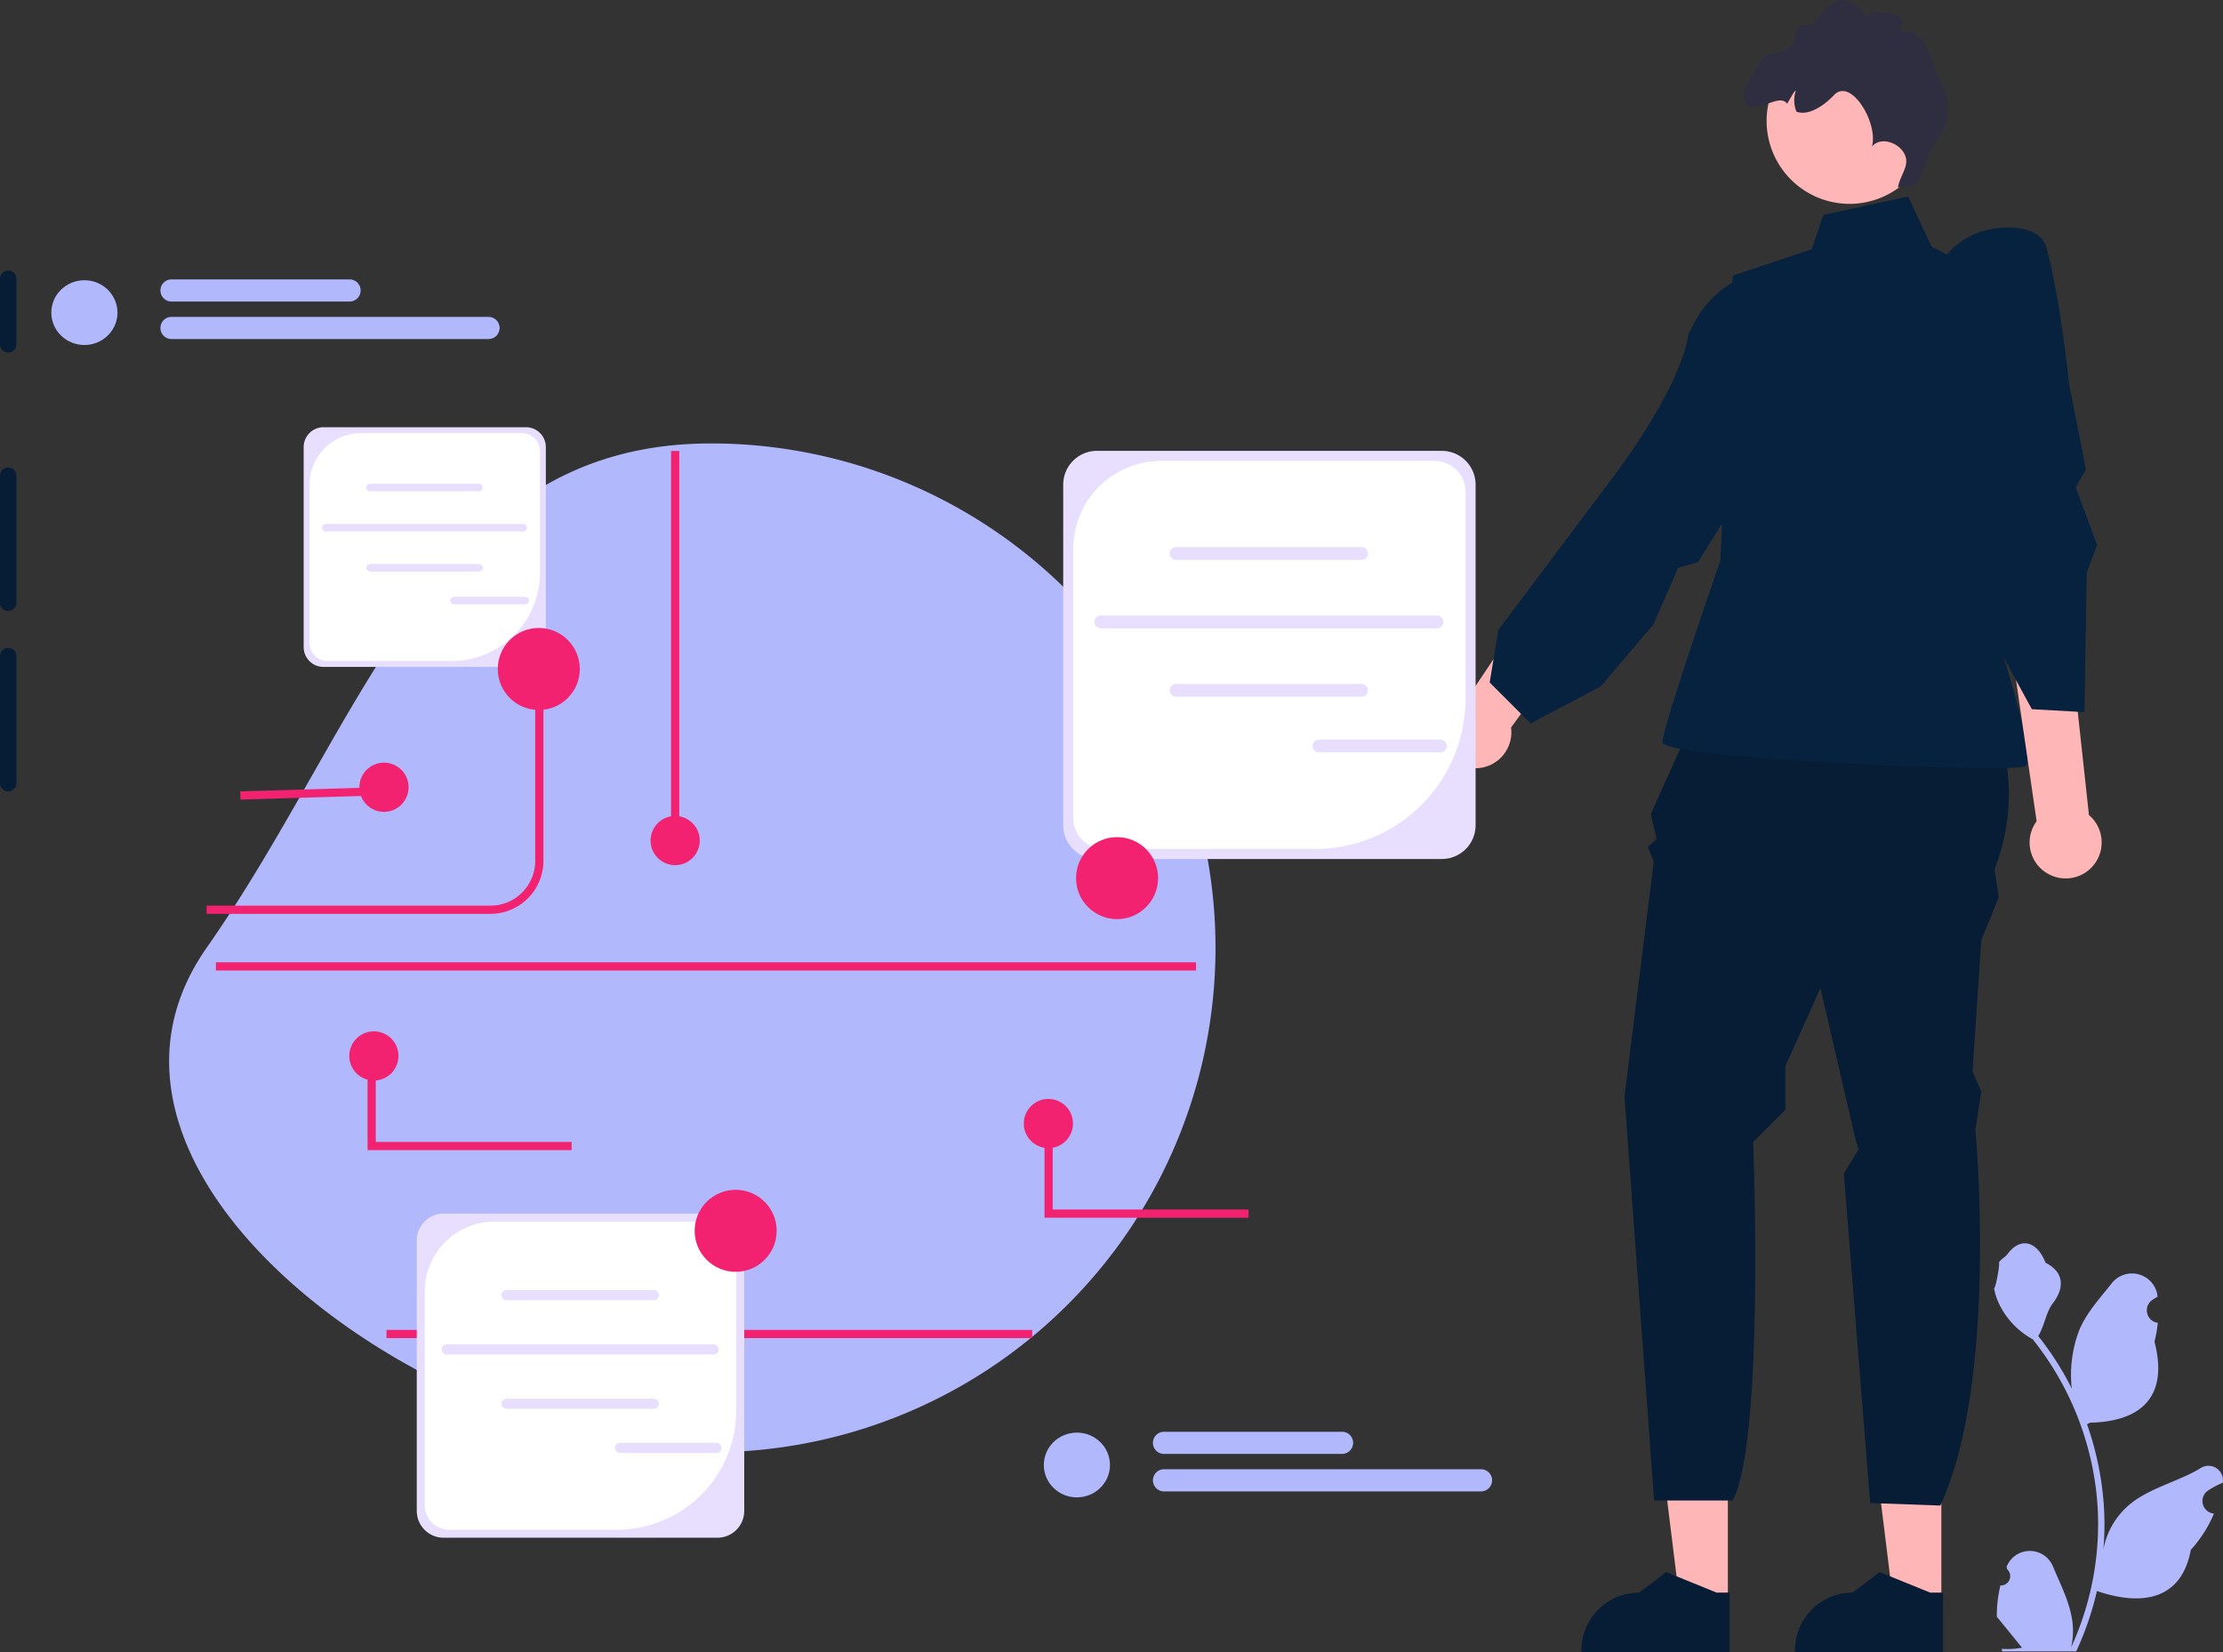 <svg xmlns="http://www.w3.org/2000/svg" width="542.029" height="402.865" viewBox="0 0 542.029 402.865"><rect x="0" y="0" width="542.029" height="402.865" fill="#333333" stroke="none"/><g transform="translate(-22.782 -46)"><path d="M496.138,436.616H484.4l-5.586-45.29h17.33Z" fill="#ffb6b6"/><path d="M496.551,448.865H460.444v-.457A14.055,14.055,0,0,1,474.5,434.353h0l6.6-5,12.306,5h3.152Z" fill="#061d35"/><path d="M444.083,436.616H432.341l-5.586-45.29h17.33Z" fill="#ffb6b6"/><path d="M444.5,448.865H408.389v-.457a14.055,14.055,0,0,1,14.054-14.054h0l6.6-5,12.306,5H444.5Z" fill="#061d35"/><path d="M438.488,183.865,506.23,185.1s12.179,17.235,2.88,41.548l1.042,6.771-4.278,10.464-2.139,32.008,2.139,4.924-1.426,9.233s5.7,60.938-8.557,91.714l-17.114-.616-6.418-80.3,3.565-5.877-.713-2.462-8.557-36.932L458.1,274.656v10.6l-7.844,7.864s2.852,72.633-4.992,87.406H426.1l-7.223-98.485,7.131-57.245-1.426-3.693,2.139-1.847L425.3,213.1l13.192-29.238Z" transform="translate(0 31.361)" fill="#061d35"/><path d="M467.367,53.238l20.679-4.5,5.7,12.218s29.515,14.148,30.941,33.44c0,0,4,15.434.435,22.507s-18.54,29.581-18.54,29.581,13.548,39.227,9.983,41.157-88.422-1.929-88.422-5.788S442.27,137.48,442.27,137.48l2.992-69.452L464.515,61.6l2.852-8.36h0Z" transform="translate(0 45.178)" fill="#06223e"/><path d="M522.5,229.263a8.724,8.724,0,0,1-3.132-13.005l-11.507-78.893,15.931.51,8.333,76.869a8.771,8.771,0,0,1-9.625,14.52Z" transform="translate(0 30)" fill="#ffb6b6"/><path d="M371.338,192.028a8.724,8.724,0,0,1,6.412-11.74L422.2,114.1l11.462,11.075-45.444,62.554a8.771,8.771,0,0,1-16.882,4.3Z" transform="translate(3 35.68)" fill="#ffb6b6"/><path d="M493.468,117.466c-4.5-15.464,2.975-31.24,19.08-31.164,4.655.022,8.271,1.373,9.274,5.112,3.508,13.086,5.421,32.841,5.421,32.841l4.162,21.032-2.521,4.367,5.255,14.095-2.549,6.668-.551,34.052-12.835-.713L504.061,177.8l-5.408-3.216s4.342-41.972-4.295-54.057l-.89-3.058h0Z" transform="translate(0 15.178)" fill="#06223e"/><path d="M435.975,79.41c7.505-14.25,26.72-17.625,38.251-6.381,3.333,3.25,5,6.734,3.119,10.119-6.568,11.85-21.793,24.609-21.793,24.609L436.8,137.9l-4.847,1.39-6.012,13.789-12.884,15.148-17.064,9-9.983-9.983,2.12-12.833,25.69-34.23s18.484-23.257,20.668-37.95l1.484-2.817h0Z" transform="translate(0 45.178)" fill="#06223e"/><path d="M471.3,49.56c.472.057.943.1,1.412.121a19.326,19.326,0,0,0,4.285-.238,20.227,20.227,0,1,0-23.249-22.917c-.025.168-.051.328-.069.5A20.235,20.235,0,0,0,471.3,49.56h0Z" transform="translate(0 46)" fill="#ffb6b6"/><path d="M449.187,25.783c2.871,1.42,7.562-3.044,9.358-.476.292-.555.614-1.092.933-1.6.288-.454.7-1.424,1.177-1.59a7.369,7.369,0,0,0,.156,5.118c2.832,1.058,6.539-1.284,9.16-4.055,4.116-4.344,10.836,6.8,9.247,12.56,2.022-2.469,6.411-1.077,7.9,1.747s-1.025,5.073-1.562,8.215l4.054-.515c2.558-2.491,2.379-6.689,4.485-9.576,3.518-4.832,4.881-9.762,2.237-14.749-2.346-4.409-2.565-10.116-6.869-12.658,1.881-.919-4.807.517-3.021-2.479s-7.769-3.353-8.393-1.751C475.314.7,472.558-1.452,469.2,1.169c-3.3,2.578-2.96,5.288-6.837,5.046-1.819-.113-1.62,3.28-2.7,4.759s-5.255,2.415-5.459,2.258c-1.1-.864-4.86,6.49-4.86,6.49s-3.046,4.624-.151,6.062h0Z" transform="translate(0 46)" fill="#2f2e41"/><path d="M196.155,154.13a123,123,0,1,1,0,246c-67.931,0-161.945-67.351-123-123s55.069-123,123-123Z" fill="#b1b8fc"/><path d="M360.782,159.982a2,2,0,0,0-2,2v64a2,2,0,0,0,4,0v-64A2,2,0,0,0,360.782,159.982Z" fill="#3f3d56"/><path d="M24.782,111.982a2,2,0,0,0-2,2v16a2,2,0,0,0,4,0v-16a2,2,0,0,0-2-2Z" fill="#061d35"/><path d="M24.782,159.982a2,2,0,0,0-2,2v31a2,2,0,0,0,4,0v-31A2,2,0,0,0,24.782,159.982Z" fill="#061d35"/><path d="M24.782,203.982a2,2,0,0,0-2,2v31a2,2,0,1,0,4,0v-31A2,2,0,0,0,24.782,203.982Z" fill="#061d35"/><path d="M510.551,432.608a2.269,2.269,0,0,0,1.645-3.933l-.156-.618.062-.148a6.094,6.094,0,0,1,11.241.042c1.839,4.428,4.179,8.864,4.756,13.546a18.029,18.029,0,0,1-.316,6.2,72.282,72.282,0,0,0,6.575-30.021,69.774,69.774,0,0,0-.433-7.783q-.359-3.178-.995-6.31a73.119,73.119,0,0,0-14.5-30.99,19.459,19.459,0,0,1-8.093-8.4,14.843,14.843,0,0,1-1.35-4.056c.394.052,1.486-5.949,1.188-6.317.549-.833,1.532-1.247,2.131-2.06,2.982-4.043,7.091-3.337,9.236,2.157,4.582,2.313,4.627,6.148,1.815,9.837-1.789,2.347-2.035,5.522-3.6,8.035.161.207.329.407.491.614a73.589,73.589,0,0,1,7.681,12.169,30.592,30.592,0,0,1,1.826-14.21c1.748-4.217,5.025-7.769,7.91-11.415a6.279,6.279,0,0,1,11.184,3.083q.009.081.017.161-.643.363-1.259.77a3.078,3.078,0,0,0,1.241,5.6l.063.01a30.634,30.634,0,0,1-.807,4.579c3.7,14.316-4.29,19.53-15.7,19.764-.252.129-.5.258-.749.381a75.116,75.116,0,0,1,4.043,19.028,71.237,71.237,0,0,1-.052,11.5l.019-.136a18.826,18.826,0,0,1,6.427-10.87c4.946-4.063,11.933-5.559,17.268-8.824a3.533,3.533,0,0,1,5.411,3.437l-.022.143a20.674,20.674,0,0,0-2.319,1.117q-.643.363-1.259.77a3.078,3.078,0,0,0,1.241,5.6l.063.01.129.019a30.653,30.653,0,0,1-5.639,8.829c-2.315,12.5-12.256,13.683-22.89,10.044h-.006a75.093,75.093,0,0,1-5.044,14.726H511c-.065-.2-.123-.407-.181-.607a20.473,20.473,0,0,0,4.986-.3c-1.337-1.641-2.674-3.294-4.011-4.935a1.121,1.121,0,0,1-.084-.1c-.678-.84-1.363-1.673-2.041-2.512h0a29.99,29.99,0,0,1,.879-7.64h0Z" fill="#b1b8fc"/><path d="M142.376,268.839H73.155v-2h69.221a10.918,10.918,0,0,0,10.905-10.906v-46.8h2v46.8a12.92,12.92,0,0,1-12.905,12.906Z" fill="#f32270"/><rect width="157.436" height="2" transform="translate(117.019 370.294)" fill="#f32270"/><path d="M374.343,255.466H290.251a8.239,8.239,0,0,1-8.23-8.23V164.17a8.239,8.239,0,0,1,8.23-8.23h84.092a8.239,8.239,0,0,1,8.23,8.23v83.066A8.239,8.239,0,0,1,374.343,255.466Z" fill="#e8dfff"/><path d="M305.912,158.392a21.438,21.438,0,0,0-21.438,21.438v65.643a7.54,7.54,0,0,0,7.54,7.54h51.42a36.687,36.687,0,0,0,36.687-36.687V165.932a7.54,7.54,0,0,0-7.54-7.54H305.912Z" fill="#fff"/><path d="M354.819,182.532H309.6a1.565,1.565,0,1,1,0-3.129h45.221a1.565,1.565,0,0,1,0,3.129Z" fill="#e8dfff"/><path d="M354.819,215.9H309.6a1.565,1.565,0,1,1,0-3.129h45.221a1.565,1.565,0,0,1,0,3.129Z" fill="#e8dfff"/><path d="M373.182,199.224H291.236a1.565,1.565,0,1,1,0-3.129h81.947a1.565,1.565,0,0,1,0,3.129Z" fill="#e8dfff"/><path d="M374.019,229.461h-29.6a1.565,1.565,0,1,1,0-3.129h29.6a1.565,1.565,0,0,1,0,3.129Z" fill="#e8dfff"/><path d="M197.711,420.97H130.937a6.542,6.542,0,0,1-6.535-6.535v-65.96a6.542,6.542,0,0,1,6.535-6.535h66.775a6.542,6.542,0,0,1,6.535,6.535v65.96a6.542,6.542,0,0,1-6.535,6.535h0Z" fill="#e8dfff"/><path d="M143.372,343.887a17.024,17.024,0,0,0-17.024,17.024v52.125a5.987,5.987,0,0,0,5.987,5.987h40.831A29.132,29.132,0,0,0,202.3,389.891V349.875a5.987,5.987,0,0,0-5.987-5.987h-52.94Z" fill="#fff"/><path d="M182.208,363.055H146.3a1.242,1.242,0,1,1,0-2.485h35.908a1.242,1.242,0,0,1,0,2.485Z" fill="#e8dfff"/><path d="M182.208,389.548H146.3a1.242,1.242,0,1,1,0-2.485h35.908a1.242,1.242,0,0,1,0,2.485Z" fill="#e8dfff"/><path d="M196.79,376.311H131.718a1.242,1.242,0,1,1,0-2.485H196.79a1.242,1.242,0,0,1,0,2.485Z" fill="#e8dfff"/><path d="M197.454,400.32H173.947a1.242,1.242,0,1,1,0-2.485h23.507a1.242,1.242,0,0,1,0,2.485Z" fill="#e8dfff"/><path d="M151.04,208.626H101.657a4.838,4.838,0,0,1-4.833-4.833v-48.78a4.838,4.838,0,0,1,4.833-4.833H151.04a4.838,4.838,0,0,1,4.833,4.833v48.78a4.838,4.838,0,0,1-4.833,4.833h0Z" fill="#e8dfff"/><path d="M110.854,151.619a12.59,12.59,0,0,0-12.59,12.59v38.549a4.428,4.428,0,0,0,4.428,4.428h30.2a21.545,21.545,0,0,0,21.545-21.545V156.047a4.428,4.428,0,0,0-4.428-4.428H110.854Z" fill="#fff"/><path d="M139.575,165.8H113.019a.919.919,0,1,1,0-1.838h26.556a.919.919,0,0,1,0,1.838Z" fill="#e8dfff"/><path d="M139.575,185.388H113.019a.919.919,0,1,1,0-1.838h26.556a.919.919,0,0,1,0,1.838Z" fill="#e8dfff"/><path d="M150.358,175.6H102.235a.919.919,0,1,1,0-1.838h48.123a.919.919,0,0,1,0,1.838Z" fill="#e8dfff"/><path d="M150.85,193.354H133.465a.919.919,0,1,1,0-1.838H150.85a.919.919,0,0,1,0,1.838Z" fill="#e8dfff"/><circle cx="10" cy="10" r="10" transform="translate(285.155 250.13)" fill="#f32270"/><circle cx="10" cy="10" r="10" transform="translate(144.155 199.13)" fill="#f32270"/><circle cx="10" cy="10" r="10" transform="translate(192.155 336.13)" fill="#f32270"/><ellipse cx="8.066" cy="7.896" rx="8.066" ry="7.896" transform="translate(35.293 114.338)" fill="#b1b8fc"/><path d="M108.021,119.533H64.6a2.7,2.7,0,1,1,0-5.4h43.416a2.7,2.7,0,0,1,0,5.4Z" fill="#b1b8fc"/><path d="M141.9,128.676H64.6a2.7,2.7,0,1,1,0-5.4h77.3a2.7,2.7,0,0,1,0,5.4Z" fill="#b1b8fc"/><ellipse cx="8.066" cy="7.896" rx="8.066" ry="7.896" transform="translate(277.293 395.338)" fill="#b1b8fc"/><path d="M350.021,400.533H306.6a2.7,2.7,0,0,1,0-5.4h43.416a2.7,2.7,0,0,1,0,5.4Z" fill="#b1b8fc"/><path d="M383.9,409.676H306.6a2.7,2.7,0,0,1,0-5.4h77.3a2.7,2.7,0,0,1,0,5.4Z" fill="#b1b8fc"/><rect width="2" height="95" transform="translate(186.405 155.97)" fill="#f32270"/><circle cx="6" cy="6" r="6" transform="translate(181.405 244.97)" fill="#f32270"/><circle cx="6" cy="6" r="6" transform="translate(272.405 313.97)" fill="#f32270"/><circle cx="6" cy="6" r="6" transform="translate(110.405 231.97)" fill="#f32270"/><rect width="32.828" height="2.001" transform="matrix(1, -0.03, 0.03, 1, 81.375, 238.972)" fill="#f32270"/><path d="M327.216,342.94H277.46V319.97h2v20.97h47.756Z" fill="#f32270"/><circle cx="6" cy="6" r="6" transform="translate(107.942 297.486)" fill="#f32270"/><path d="M162.161,326.455H112.405v-22.97h2v20.97h47.756Z" fill="#f32270"/><rect width="238.982" height="2" transform="translate(75.423 280.655)" fill="#f32270"/></g></svg>